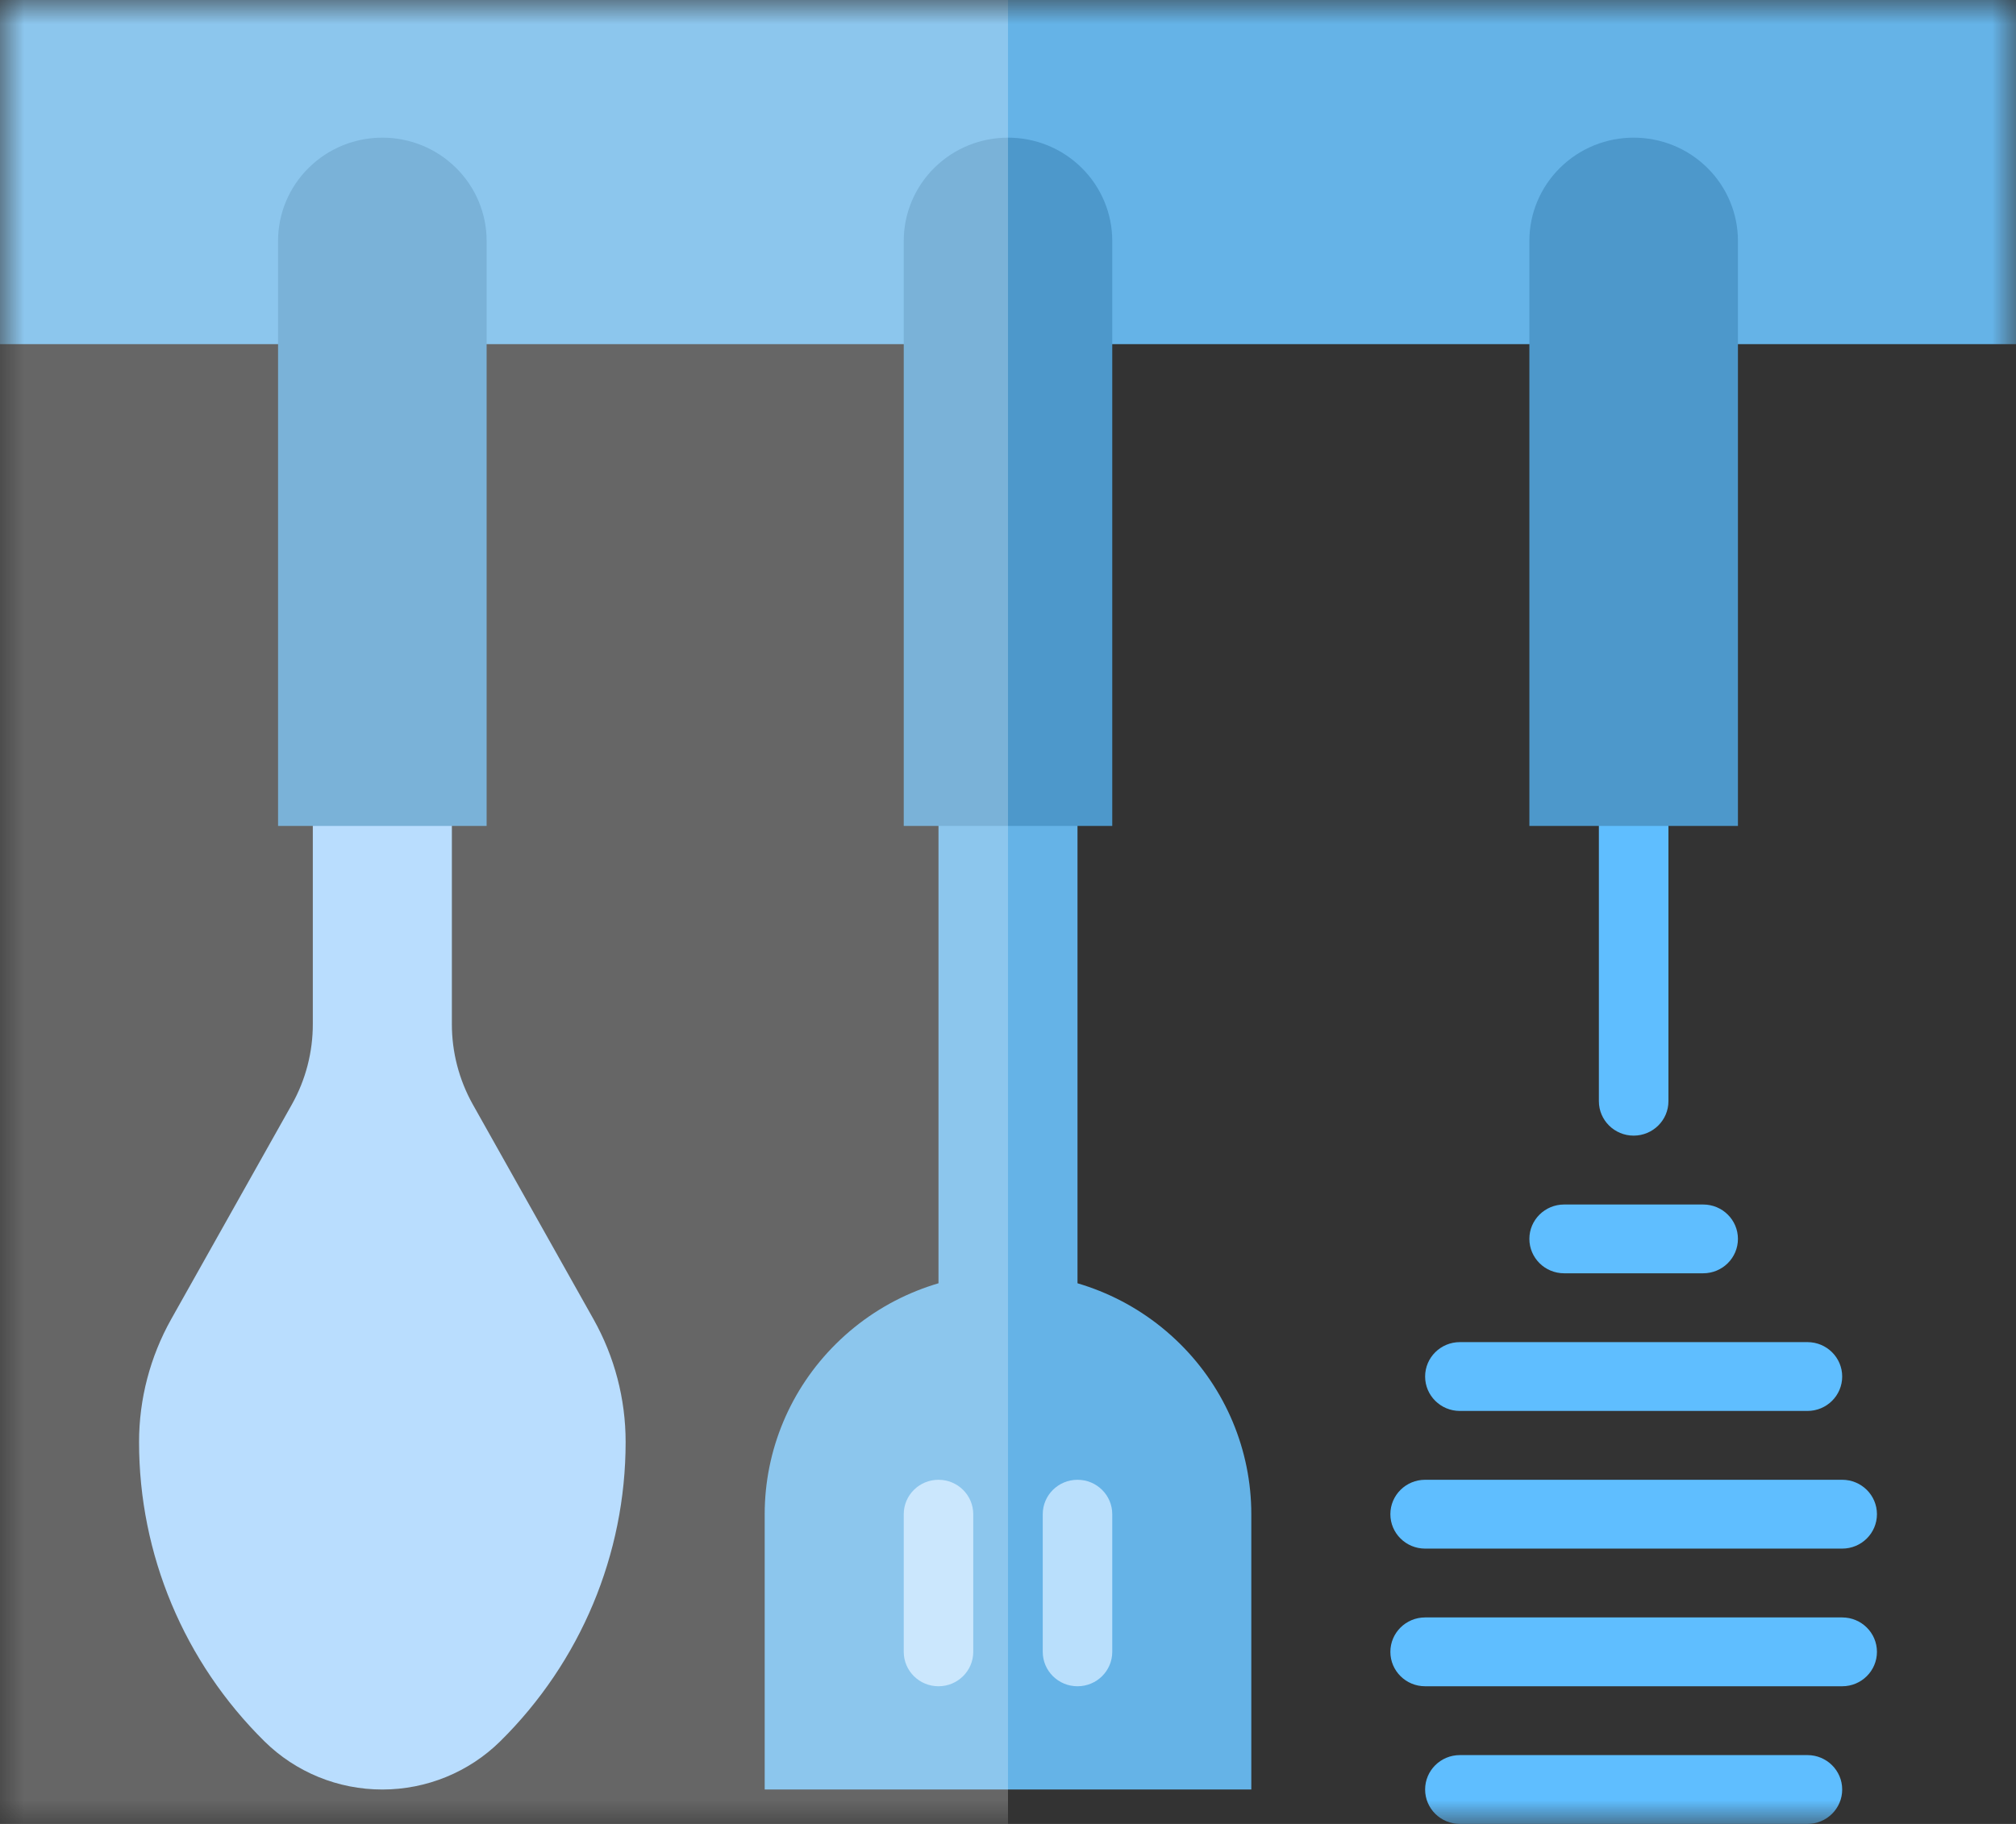 <svg width="42" height="38" viewBox="0 0 42 38" fill="none" xmlns="http://www.w3.org/2000/svg">
<rect x="0" y="0" width="42" height="38" fill="#333333" stroke="none"/>
<mask id="mask0" mask-type="alpha" maskUnits="userSpaceOnUse" x="0" y="0" width="42" height="38">
<rect width="42" height="38" fill="#C4C4C4"/>
</mask>
<g mask="url(#mask0)">
<path class="p-CFAD9A" d="M0 0H42V7.17H0V0Z" fill="#65B3E7"/>
<path class="p-D1E3EE" d="M6.517 16.491V21.334C6.518 21.919 6.369 22.495 6.083 23.006L3.566 27.485C3.128 28.267 2.897 29.147 2.897 30.041C2.895 32.382 3.835 34.627 5.509 36.279C6.161 36.923 7.045 37.284 7.966 37.283C8.886 37.283 9.769 36.922 10.421 36.279C12.095 34.627 13.035 32.382 13.034 30.041C13.034 29.147 12.804 28.267 12.365 27.485L9.848 23.006C9.563 22.495 9.413 21.919 9.414 21.334V16.491H6.517Z" fill="#A1D1FD"/>
<path class="p-5A6570" d="M19.552 16.491H22.448V27.245H19.552V16.491Z" fill="#65B3E7"/>
<path class="p-5A6570" d="M26.069 37.283H15.931V31.547C15.931 30.216 16.465 28.939 17.416 27.998C19.395 26.038 22.605 26.038 24.584 27.998C24.584 27.998 24.584 27.998 24.584 27.998C25.535 28.939 26.069 30.216 26.069 31.547V37.283Z" fill="#65B3E7"/>
<path d="M22.448 35.132C22.048 35.132 21.724 34.811 21.724 34.415V31.547C21.724 31.151 22.048 30.83 22.448 30.83C22.848 30.83 23.172 31.151 23.172 31.547V34.415C23.172 34.811 22.848 35.132 22.448 35.132Z" fill="#B9DFFC"/>
<path d="M19.552 35.132C19.152 35.132 18.828 34.811 18.828 34.415V31.547C18.828 31.151 19.152 30.83 19.552 30.83C19.952 30.83 20.276 31.151 20.276 31.547V34.415C20.276 34.811 19.952 35.132 19.552 35.132Z" fill="#B9DFFC"/>
<path class="p-A9BFD1" d="M37.655 29.396H30.414C30.014 29.396 29.69 29.075 29.69 28.679C29.69 28.283 30.014 27.962 30.414 27.962H37.655C38.055 27.962 38.379 28.283 38.379 28.679C38.379 29.075 38.055 29.396 37.655 29.396Z" fill="#5FBEFF"/>
<path class="p-A9BFD1" d="M38.379 32.264H29.69C29.29 32.264 28.966 31.943 28.966 31.547C28.966 31.151 29.29 30.83 29.69 30.83H38.379C38.779 30.83 39.103 31.151 39.103 31.547C39.103 31.943 38.779 32.264 38.379 32.264Z" fill="#5FBEFF"/>
<path class="p-A9BFD1" d="M38.379 35.132H29.69C29.29 35.132 28.966 34.811 28.966 34.415C28.966 34.019 29.29 33.698 29.69 33.698H38.379C38.779 33.698 39.103 34.019 39.103 34.415C39.103 34.811 38.779 35.132 38.379 35.132Z" fill="#5FBEFF"/>
<path class="p-A9BFD1" d="M37.655 38H30.414C30.014 38 29.69 37.679 29.69 37.283C29.69 36.887 30.014 36.566 30.414 36.566H37.655C38.055 36.566 38.379 36.887 38.379 37.283C38.379 37.679 38.055 38 37.655 38Z" fill="#5FBEFF"/>
<path class="p-A9BFD1" d="M34.034 23.66C33.635 23.66 33.31 23.339 33.31 22.943V16.491C33.31 16.095 33.635 15.774 34.034 15.774C34.434 15.774 34.759 16.095 34.759 16.491V22.943C34.759 23.339 34.434 23.66 34.034 23.66Z" fill="#5FBEFF"/>
<path class="p-A9BFD1" d="M35.483 26.528H32.586C32.186 26.528 31.862 26.207 31.862 25.811C31.862 25.416 32.186 25.095 32.586 25.095H35.483C35.883 25.095 36.207 25.416 36.207 25.811C36.207 26.207 35.883 26.528 35.483 26.528Z" fill="#5FBEFF"/>
<path class="p-FFD884" d="M10.138 17.208H5.793V5.019C5.793 4.448 6.022 3.901 6.43 3.498C7.278 2.658 8.653 2.658 9.501 3.498C9.909 3.901 10.138 4.448 10.138 5.019V17.208Z" fill="#4D98CB"/>
<path class="p-FFD884" d="M23.172 17.208H18.828V5.019C18.828 4.448 19.057 3.901 19.464 3.498C20.312 2.658 21.688 2.658 22.536 3.498C22.943 3.901 23.172 4.448 23.172 5.019V17.208Z" fill="#4D98CB"/>
<path class="p-FFD884" d="M36.207 17.208H31.862V5.019C31.862 4.448 32.091 3.901 32.499 3.498C33.347 2.658 34.722 2.658 35.571 3.498C35.978 3.901 36.207 4.448 36.207 5.019V17.208Z" fill="#4D98CB"/>
<rect width="21" height="38" fill="white" fill-opacity="0.25"/>
</g>
</svg>
